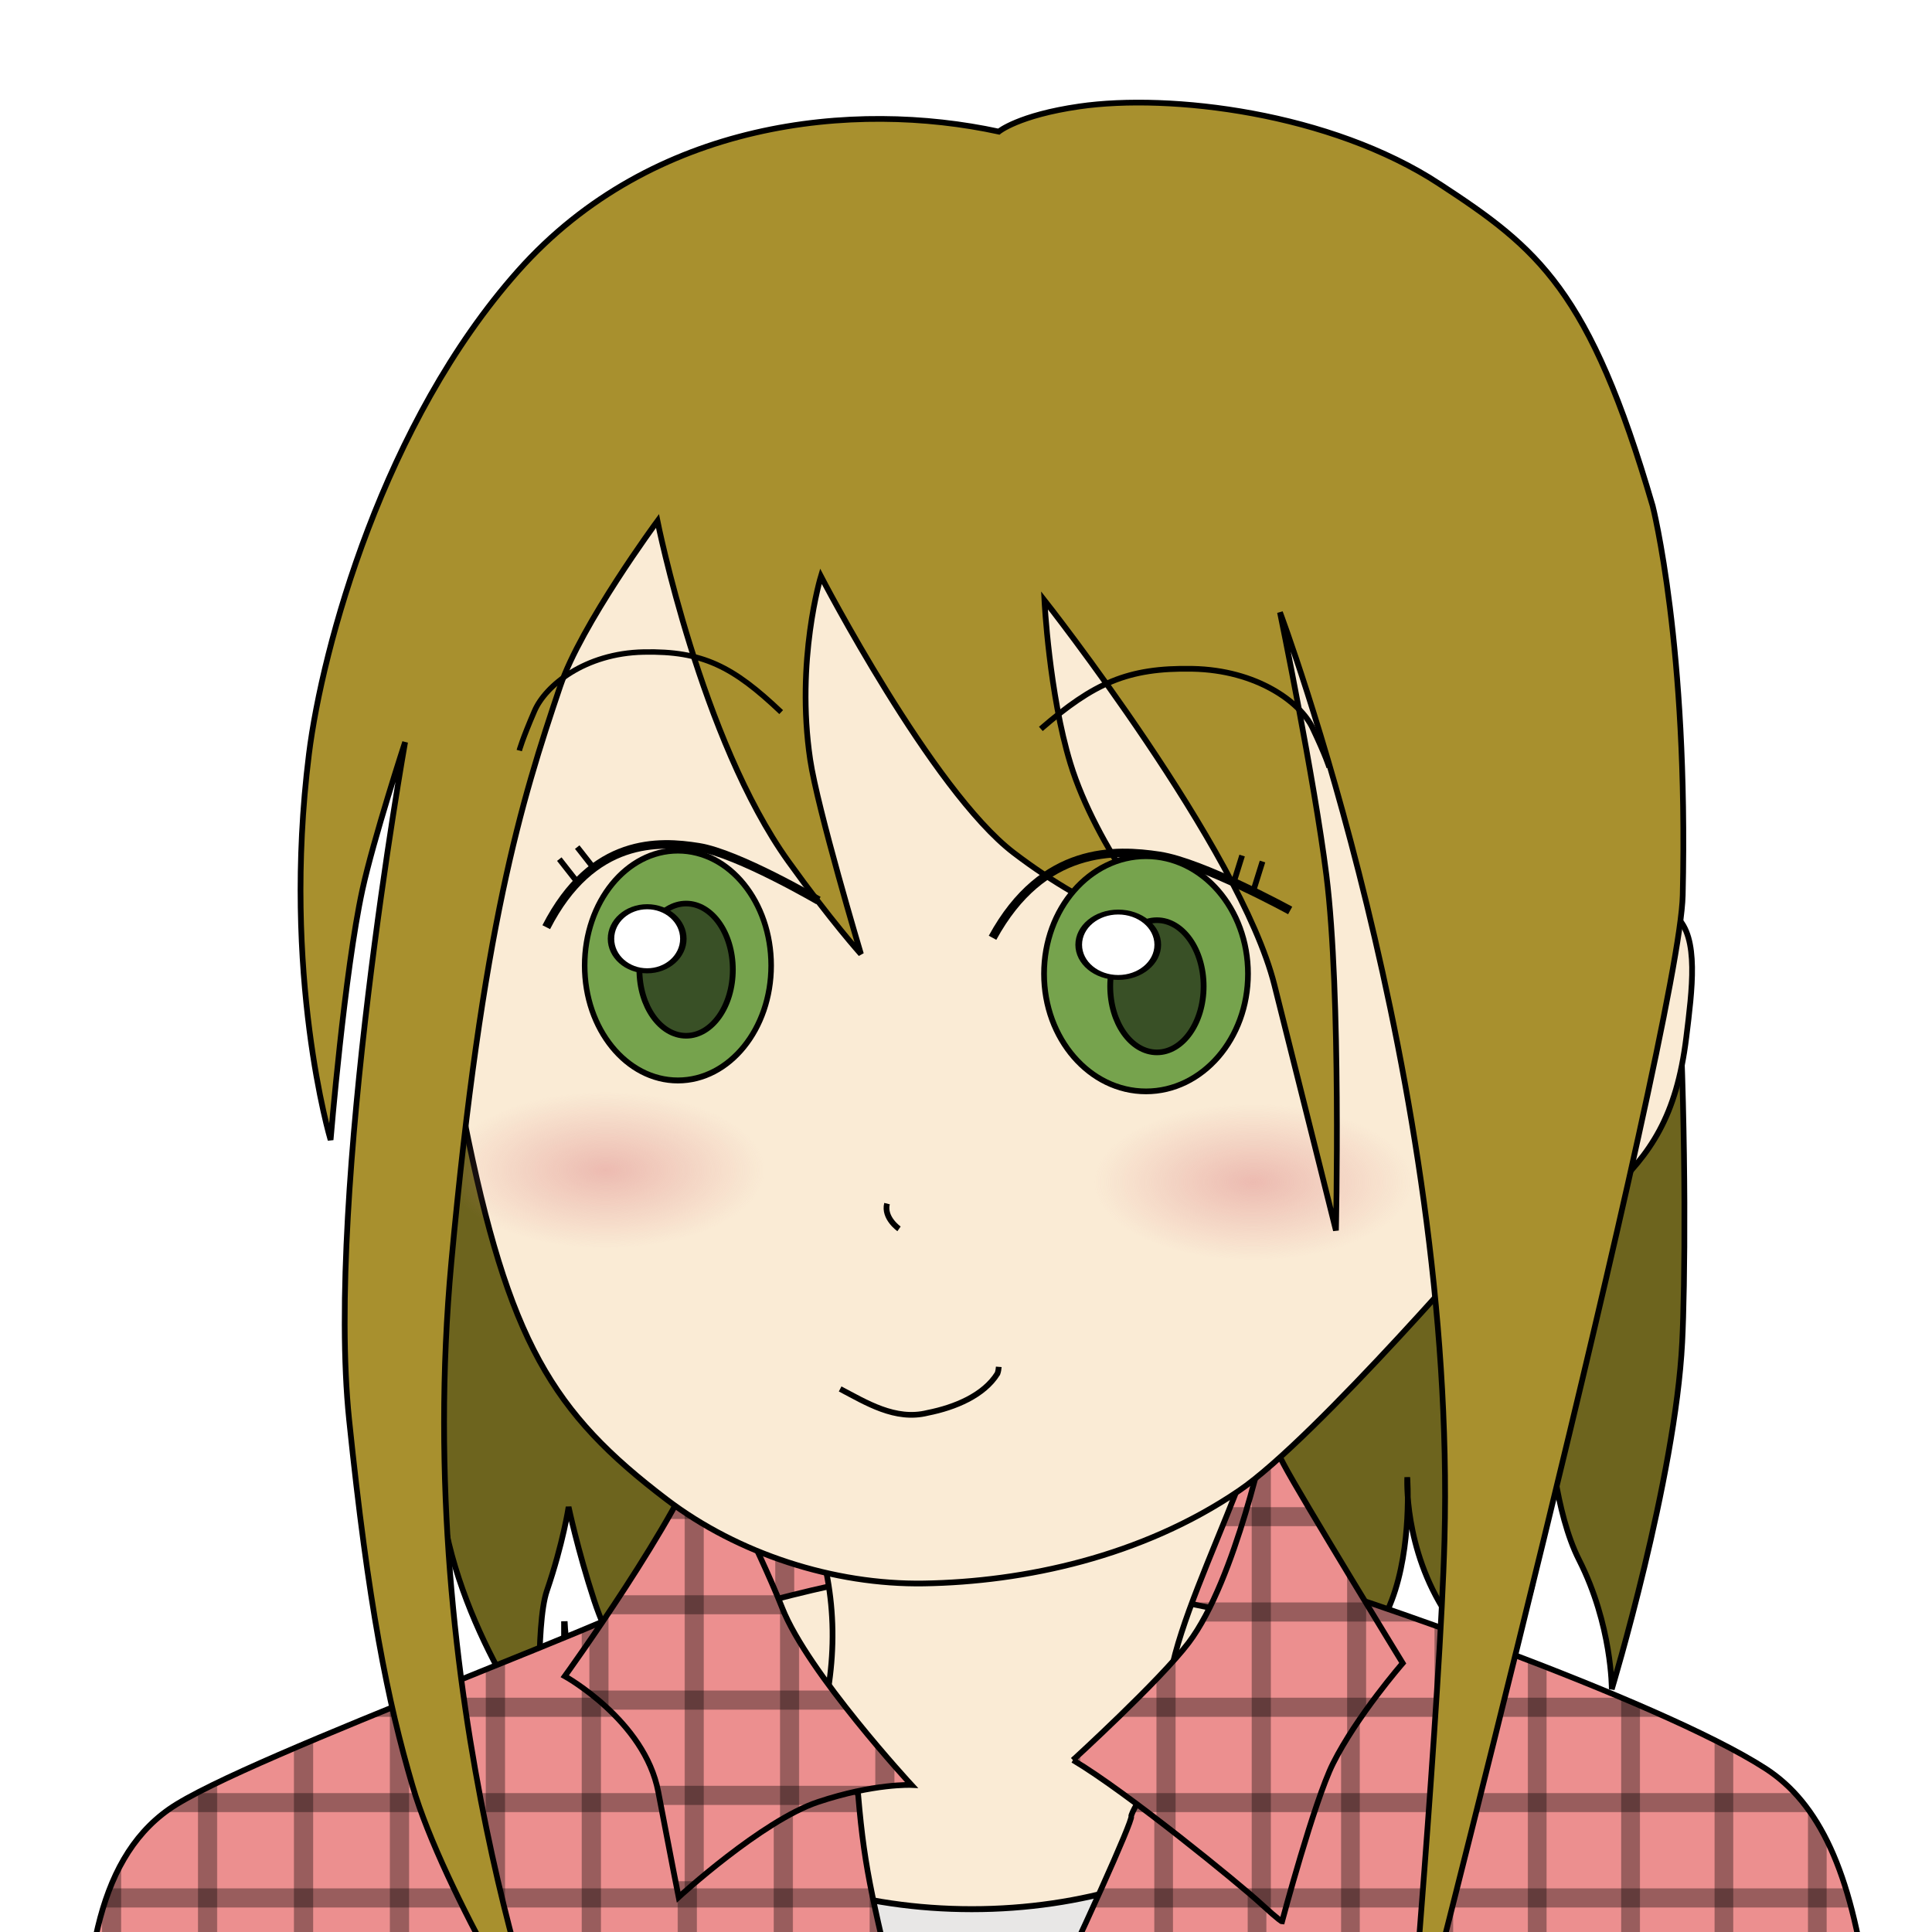 <?xml version="1.0" encoding="UTF-8" standalone="no"?>
<!-- Created with Inkscape (http://www.inkscape.org/) -->

<svg
   xmlns:dc="http://purl.org/dc/elements/1.1/"
   xmlns:cc="http://creativecommons.org/ns#"
   xmlns:rdf="http://www.w3.org/1999/02/22-rdf-syntax-ns#"
   xmlns:svg="http://www.w3.org/2000/svg"
   xmlns="http://www.w3.org/2000/svg"
   xmlns:xlink="http://www.w3.org/1999/xlink"
   xmlns:sodipodi="http://sodipodi.sourceforge.net/DTD/sodipodi-0.dtd"
   xmlns:inkscape="http://www.inkscape.org/namespaces/inkscape"
   id="svg3052"
   version="1.1"
   inkscape:version="0.48.5 r10040"
   width="300"
   height="300"
   sodipodi:docname="hibarichan.svg"
   inkscape:export-filename="/home/yantene/others/dev/hibarichan/illusts/hibarichan.png"
   inkscape:export-xdpi="90"
   inkscape:export-ydpi="90">
  <defs
     id="defs3056">
    <pattern
       inkscape:collect="always"
       xlink:href="#pattern6494"
       id="pattern3227"
       patternTransform="matrix(0.148,0,0,0.148,-137.146,2220.908)" />
    <pattern
       inkscape:collect="always"
       xlink:href="#pattern6494"
       id="pattern3225"
       patternTransform="matrix(0.148,0,0,0.148,-137.146,2220.908)" />
    <pattern
       inkscape:collect="always"
       xlink:href="#pattern6494"
       id="pattern6522"
       patternTransform="matrix(0.148,0,0,0.148,-138.948,2205.609)" />
    <pattern
       inkscape:collect="always"
       xlink:href="#pattern6494"
       id="pattern6520"
       patternTransform="matrix(0.148,0,0,0.148,-136.4,2219.789)" />
    <pattern
       inkscape:collect="always"
       xlink:href="#pattern6494"
       id="pattern6516"
       patternTransform="matrix(0.145,0,0,0.148,-131.056,2220.908)" />
    <pattern
       inkscape:collect="always"
       xlink:href="#pattern6494"
       id="pattern6514"
       patternTransform="matrix(0.149,0,0,0.148,-139.122,2220.908)" />
    <linearGradient
       inkscape:collect="always"
       id="linearGradient4194">
      <stop
         style="stop-color:#e19393;stop-opacity:1;"
         offset="0"
         id="stop4196" />
      <stop
         style="stop-color:#e19393;stop-opacity:0;"
         offset="1"
         id="stop4198" />
    </linearGradient>
    <radialGradient
       inkscape:collect="always"
       xlink:href="#linearGradient4065-0"
       id="radialGradient4071-0"
       cx="1571.837"
       cy="1179.587"
       fx="1571.837"
       fy="1179.587"
       r="95.398"
       gradientTransform="matrix(1,0,0,0.589,0,485.064)"
       gradientUnits="userSpaceOnUse" />
    <linearGradient
       inkscape:collect="always"
       id="linearGradient4065-0">
      <stop
         style="stop-color:#ff69cb;stop-opacity:1;"
         offset="0"
         id="stop4067-4" />
      <stop
         style="stop-color:#ff69cb;stop-opacity:0;"
         offset="1"
         id="stop4069-4" />
    </linearGradient>
    <radialGradient
       inkscape:collect="always"
       xlink:href="#linearGradient4144-0"
       id="radialGradient4150-7"
       cx="1571.837"
       cy="1179.587"
       fx="1571.837"
       fy="1179.587"
       r="95.398"
       gradientTransform="matrix(1,0,0,0.589,0,485.064)"
       gradientUnits="userSpaceOnUse" />
    <linearGradient
       inkscape:collect="always"
       id="linearGradient4144-0">
      <stop
         style="stop-color:#eec8f0;stop-opacity:1;"
         offset="0"
         id="stop4146-3" />
      <stop
         style="stop-color:#eec8f0;stop-opacity:0;"
         offset="1"
         id="stop4148-8" />
    </linearGradient>
    <radialGradient
       inkscape:collect="always"
       xlink:href="#linearGradient4194"
       id="radialGradient4200"
       cx="1571.837"
       cy="1179.587"
       fx="1571.837"
       fy="1179.587"
       r="95.398"
       gradientTransform="matrix(1,0,0,0.589,0,485.064)"
       gradientUnits="userSpaceOnUse" />
    <radialGradient
       inkscape:collect="always"
       xlink:href="#linearGradient4194-6"
       id="radialGradient4200-6"
       cx="1571.837"
       cy="1179.587"
       fx="1571.837"
       fy="1179.587"
       r="95.398"
       gradientTransform="matrix(1,0,0,0.589,0,485.064)"
       gradientUnits="userSpaceOnUse" />
    <linearGradient
       inkscape:collect="always"
       id="linearGradient4194-6">
      <stop
         style="stop-color:#e19393;stop-opacity:1;"
         offset="0"
         id="stop4196-1" />
      <stop
         style="stop-color:#e19393;stop-opacity:0;"
         offset="1"
         id="stop4198-7" />
    </linearGradient>
    <radialGradient
       r="95.398"
       fy="1179.587"
       fx="1571.837"
       cy="1179.587"
       cx="1571.837"
       gradientTransform="matrix(1,0,0,0.589,0,485.064)"
       gradientUnits="userSpaceOnUse"
       id="radialGradient4217"
       xlink:href="#linearGradient4194-6"
       inkscape:collect="always" />
    <pattern
       patternUnits="userSpaceOnUse"
       width="100"
       height="100"
       patternTransform="translate(0,2104)"
       id="pattern6494">
      <g
         id="g6487"
         transform="translate(0,-2104)">
        <rect
           y="2104"
           x="0"
           height="100"
           width="100"
           id="rect6462"
           style="fill:#ec8f8f;fill-opacity:1;stroke:none" />
        <rect
           style="fill:#000000;fill-opacity:0.353;stroke:none"
           id="rect6467"
           width="20"
           height="100"
           x="40"
           y="2104" />
        <rect
           style="fill:#000000;fill-opacity:0.353;stroke:none"
           id="rect6467-7"
           width="100"
           height="20"
           x="0"
           y="2144" />
      </g>
    </pattern>
  </defs>
  <sodipodi:namedview
     pagecolor="#ffffff"
     bordercolor="#666666"
     borderopacity="1"
     objecttolerance="10"
     gridtolerance="10"
     guidetolerance="10"
     inkscape:pageopacity="0"
     inkscape:pageshadow="2"
     inkscape:window-width="1918"
     inkscape:window-height="1052"
     id="namedview3054"
     showgrid="false"
     inkscape:zoom="2.2432354"
     inkscape:cx="291.50736"
     inkscape:cy="-5.5306289"
     inkscape:window-x="0"
     inkscape:window-y="26"
     inkscape:window-maximized="0"
     inkscape:current-layer="layer7"
     showguides="true"
     inkscape:guide-bbox="true" />
  <g
     inkscape:groupmode="layer"
     id="layer5"
     inkscape:label="後ろ髪"
     transform="translate(0,-1904)">
    <path
       style="fill:#6d641e;fill-opacity:1;stroke:#000000;stroke-width:0.888;stroke-linecap:butt;stroke-linejoin:miter;stroke-miterlimit:4;stroke-opacity:1;stroke-dasharray:none"
       d="m 251.813,1999.463 c 10.293,22.696 10.262,95.903 9.397,112.962 -1.077,21.24 -10.935,53.875 -10.935,53.875 0,0 0.059,-9.953 -5.092,-20.109 -3.736,-7.369 -4.532,-19.442 -4.532,-19.442 0,0 -1.462,15.776 -2.549,22.431 -1.191,7.299 -7.163,13.566 -7.163,13.566 0,0 -3.703,-4.143 -6.283,-8.06 -6.754,-10.255 -6.134,-21.295 -6.134,-21.295 0,0 0.77,10.735 -2.407,19.081 -3.42,8.984 -9.552,13.143 -9.552,13.143 0,0 -7.57,-6.079 -9.075,-13.355 -1.512,-7.313 -5.47,-18.573 -5.47,-18.573 0,0 -1.114,9.868 -2.298,17.413 -0.963,6.137 -8.984,15.32 -8.984,15.32 0,0 -2.725,-4.065 -7.863,-12.568 -5.516,-9.128 -7.418,-17.366 -7.418,-17.366 0,0 -1.242,13.692 -2.948,18.065 -3.603,9.233 -9.256,12.353 -9.256,12.353 0,0 -6.096,-3.066 -8.922,-11.619 -2.471,-7.48 -7.51,-17.557 -7.51,-17.557 0,0 -0.327,10.476 -2.638,15.347 -3.533,7.447 -8.745,12.445 -8.745,12.445 0,0 -5.295,-5.028 -8.253,-10.782 -3.783,-7.359 -5.412,-16.341 -5.412,-16.341 0,0 -3.893,9.212 -6.413,14.983 -3.033,6.943 -7.949,10.524 -7.949,10.524 0,0 -3.254,-5.605 -5.16,-11.425 -2.537,-7.746 -3.959,-14.481 -3.959,-14.481 0,0 -0.838,5.617 -3.367,13.008 -1.861,5.439 -0.976,22.76 -0.976,22.76 0,0 -14.389,-18.954 -15.709,-39.539 -1.319,-20.585 -0.592,-54.493 -0.592,-54.493 l 3.977,-55.884"
       id="path4134"
       inkscape:connector-curvature="0"
       sodipodi:nodetypes="cscscscscscscscscscscscscscscscscc" />
  </g>
  <g
     inkscape:groupmode="layer"
     id="layer11"
     inkscape:label="チェックシャツ(裏)"
     transform="translate(0,-1904)">
    <path
       style="fill:url(#pattern3227);fill-opacity:1;stroke:#000000;stroke-width:0.888;stroke-linecap:butt;stroke-linejoin:miter;stroke-miterlimit:4;stroke-opacity:1;stroke-dasharray:none"
       d="m 98.526,2165.772 c -2.639,-10.028 10.029,-36.42 10.029,-36.42 0,0 1.147,-10.919 15.307,-17.418 23.503,-10.787 35.107,-10.226 51.991,-1.056 15.229,8.272 22.96,19.529 22.96,19.529 l 5.806,37.475"
       id="path6128"
       inkscape:connector-curvature="0"
       sodipodi:nodetypes="ccsscc" />
  </g>
  <g
     inkscape:groupmode="layer"
     id="layer6"
     inkscape:label="首"
     transform="translate(0,-1904)">
    <path
       style="fill:#faebd5;fill-opacity:1;stroke:#000000;stroke-width:0.888;stroke-linecap:butt;stroke-linejoin:miter;stroke-miterlimit:4;stroke-opacity:1;stroke-dasharray:none"
       d="m 19.647,2231.603 c -2.652,-20.245 -4.168,-27.097 0.379,-37.064 4.547,-9.967 73.132,-33.638 84.121,-37.376 10.989,-3.737 32.587,-9.655 44.713,-9.655 12.125,0 49.26,8.098 64.038,11.836 14.778,3.737 45.471,14.639 56.08,23.671 10.61,9.033 15.915,17.753 18.946,29.589 3.031,11.836 2.274,15.262 2.274,15.262 l 0,0"
       id="path4358"
       inkscape:connector-curvature="0" />
    <path
       style="fill:#faebd5;fill-opacity:1;stroke:#000000;stroke-width:0.888;stroke-linecap:butt;stroke-linejoin:miter;stroke-miterlimit:4;stroke-opacity:1;stroke-dasharray:none"
       d="m 96.12,2178.232 c 19.767,0.746 29.65,1.866 31.931,-8.958 2.281,-10.823 1.52,-21.274 -3.421,-32.844 -4.942,-11.57 18.246,-17.169 28.13,-17.169 9.884,0 44.856,-7.838 42.955,4.479 -1.901,12.316 -19.767,42.921 -12.544,47.773 7.223,4.852 33.832,8.584 33.832,8.584"
       id="path4362"
       inkscape:connector-curvature="0"
       sodipodi:nodetypes="csssssc" />
  </g>
  <g
     inkscape:groupmode="layer"
     id="layer7"
     inkscape:label="シャツ"
     transform="translate(0,-1904)">
    <g
       id="g4584"
       style="fill:#e8e7e6;fill-opacity:1"
       transform="matrix(0.148,0,0,0.154,94.627,1873.015)">
      <g
         id="g4588"
         transform="matrix(1.111,0,0,1,-50.788,10.087)">
        <path
           style="fill:#e8e7e6;fill-opacity:1;stroke:#000000;stroke-width:6;stroke-linecap:round;stroke-linejoin:miter;stroke-miterlimit:4;stroke-opacity:1;stroke-dasharray:none;stroke-dashoffset:18.9"
           d="m 772.775,1825.616 c -6.136,161.267 -176.058,290.538 -384.798,290.538 -208.632,0 -378.496,-129.136 -384.798,-290.285 l 0,492.397 769.596,0 0,-492.65 z"
           id="rect4560"
           inkscape:connector-curvature="0" />
        <path
           style="fill:#e8e7e6;fill-opacity:1;stroke:#000000;stroke-width:6;stroke-linecap:round;stroke-linejoin:miter;stroke-miterlimit:4;stroke-opacity:1;stroke-dasharray:none;stroke-dashoffset:18.9"
           d="m 772.775,1913.097 c -6.136,161.267 -176.058,290.538 -384.798,290.538 -208.632,0 -378.496,-129.136 -384.798,-290.285 l 0,492.397 769.596,0 0,-492.65 z"
           id="rect4560-7"
           inkscape:connector-curvature="0" />
      </g>
    </g>
    <path
       style="fill:url(#pattern6516);fill-opacity:1;stroke:#000000;stroke-width:0.878;stroke-linecap:butt;stroke-linejoin:miter;stroke-miterlimit:4;stroke-opacity:1;stroke-dasharray:none"
       d="m 245.183,2418.216 c 0,0 43.474,-51.452 46.027,-124.231 2.553,-72.779 -0.302,-104.556 -17.079,-115.38 -16.776,-10.824 -67.106,-27.992 -71.118,-28.738 -4.012,-0.747 -27.718,34.71 -27.353,36.203 0.365,1.493 -30.271,67.554 -36.106,72.406 -5.835,4.852 -12.765,162.353 -8.753,167.579 4.012,5.225 6.132,14.183 7.836,28.738 1.875,16.012 16.149,57.104 16.149,57.104 0,0 43.485,0.373 62.815,-5.971 19.329,-6.345 22.375,-6.597 26.988,-8.957 11.671,-5.972 24.071,-10.45 24.071,-10.45 0,0 -20.788,-42.548 -23.341,-62.329 -2.553,-19.781 14.687,-122.418 11.405,-143.319 -3.282,-20.901 -13.593,-64.941 -13.593,-64.941"
       id="path6121"
       inkscape:connector-curvature="0"
       sodipodi:nodetypes="cssssssscsscssc" />
    <g
       id="g6464" />
  </g>
  <g
     inkscape:groupmode="layer"
     id="layer10"
     inkscape:label="チェックシャツ(下)"
     transform="translate(0,-1904)">
    <path
       style="fill:url(#pattern3225);fill-opacity:1;stroke:#000000;stroke-width:0.888;stroke-linecap:butt;stroke-linejoin:miter;stroke-miterlimit:4;stroke-opacity:1;stroke-dasharray:none"
       d="m 166.615,2177.301 c 8.445,5.014 25.863,19.266 29.03,22.169 3.167,2.903 3.431,2.903 3.431,2.903 0,0 5.002,-18.714 7.917,-24.544 3.695,-7.389 10.82,-15.571 10.82,-15.571 0,0 -15.835,-25.863 -18.474,-30.877 -2.639,-5.014 -2.639,-5.278 -2.639,-5.278 0,0 -4.75,23.224 -12.14,32.989 -4.425,5.847 -17.946,18.21 -17.946,18.21 z"
       id="path6115"
       inkscape:connector-curvature="0"
       sodipodi:nodetypes="cscscscsc" />
    <path
       style="fill:url(#pattern6522);fill-opacity:1;stroke:#000000;stroke-width:0.888;stroke-linecap:butt;stroke-linejoin:miter;stroke-miterlimit:4;stroke-opacity:1;stroke-dasharray:none"
       d="m 183.679,2252.088 c 3.155,20.202 3.077,58.506 3.077,58.506 0,0 14.774,2.657 24.627,2.015 9.853,-0.642 22.93,-4.276 22.93,-4.276 0,0 0.783,-53.208 -0.573,-58.253 -1.356,-5.045 -1.356,-5.045 -1.356,-5.045 0,0 -18.251,5.65 -28.786,6.192 -10.535,0.542 -19.92,0.86 -19.92,0.86 z"
       id="path6123"
       inkscape:connector-curvature="0"
       sodipodi:nodetypes="ccscscsc" />
  </g>
  <g
     inkscape:groupmode="layer"
     id="layer9"
     inkscape:label="チェックシャツ(上)"
     transform="translate(0,-1904)">
    <path
       style="fill:url(#pattern6514);fill-opacity:1;stroke:#000000;stroke-width:0.891;stroke-linecap:butt;stroke-linejoin:miter;stroke-miterlimit:4;stroke-opacity:1;stroke-dasharray:none"
       d="m 56.154,2416.935 c -14.986,-11.943 -22.171,-63.418 -24.055,-73.981 -3.87,-21.706 -19.19,-92.317 -19.19,-112.471 0,-20.154 1.665,-37.323 13.321,-45.533 11.656,-8.211 77.373,-31.581 82.082,-36.332 l 24.937,34.022 c 1.075,12.693 2.375,16.48 7.333,38.12 3.741,16.327 8.426,40.48 8.426,40.48 0,0 6.315,172.018 2.865,207.353 -3.282,33.618 -8.596,44.05 -8.596,44.05 0,0 -33.309,-0.373 -56.589,-6.346 -23.28,-5.973 -49.067,-21.279 -49.067,-21.279 0,0 21.847,-44.797 18.624,-90.713 -3.223,-45.917 -17.227,-76.901 -16.153,-109.379 1.075,-32.478 12.213,-60.102 14.004,-66.449 1.791,-6.346 1.791,-6.346 1.791,-6.346"
       id="path6111"
       inkscape:connector-curvature="0"
       sodipodi:nodetypes="csssccscscscsssc" />
    <path
       style="fill:url(#pattern6520);fill-opacity:1;stroke:#000000;stroke-width:0.888;stroke-linecap:butt;stroke-linejoin:miter;stroke-miterlimit:4;stroke-opacity:1;stroke-dasharray:none"
       d="m 109.339,2128.123 c -3.695,11.348 -21.641,36.156 -21.641,36.156 0,0 12.404,6.862 14.515,17.946 2.111,11.084 3.167,16.363 3.167,16.363 0,0 12.932,-11.876 21.641,-14.779 8.709,-2.903 14.515,-2.639 14.515,-2.639 0,0 -16.099,-17.418 -20.057,-27.447 -3.959,-10.029 -12.14,-25.599 -12.14,-25.599 z"
       id="path4594"
       inkscape:connector-curvature="0" />
    <path
       sodipodi:type="arc"
       style="fill:#efd7b1;fill-opacity:1;stroke:#000000;stroke-width:6;stroke-linecap:round;stroke-linejoin:miter;stroke-miterlimit:4;stroke-opacity:1;stroke-dasharray:none;stroke-dashoffset:18.9"
       id="path6052"
       sodipodi:cx="1868.7295"
       sodipodi:cy="2476.8203"
       sodipodi:rx="39.229053"
       sodipodi:ry="39.229053"
       d="m 1907.958,2476.82 c 0,21.666 -17.563,39.229 -39.229,39.229 -21.666,0 -39.229,-17.564 -39.229,-39.229 0,-21.666 17.564,-39.229 39.229,-39.229 21.666,0 39.229,17.563 39.229,39.229 z"
       transform="matrix(0.148,0,0,0.148,-137.674,1910.036)" />
    <path
       sodipodi:type="arc"
       style="fill:#efd7b1;fill-opacity:1;stroke:#000000;stroke-width:6;stroke-linecap:round;stroke-linejoin:miter;stroke-miterlimit:4;stroke-opacity:1;stroke-dasharray:none;stroke-dashoffset:18.9"
       id="path6052-0"
       sodipodi:cx="1868.7295"
       sodipodi:cy="2476.8203"
       sodipodi:rx="39.229053"
       sodipodi:ry="39.229053"
       d="m 1907.958,2476.82 c 0,21.666 -17.563,39.229 -39.229,39.229 -21.666,0 -39.229,-17.564 -39.229,-39.229 0,-21.666 17.564,-39.229 39.229,-39.229 21.666,0 39.229,17.563 39.229,39.229 z"
       transform="matrix(0.148,0,0,0.148,-135.035,1959.388)" />
    <path
       sodipodi:type="arc"
       style="fill:#efd7b1;fill-opacity:1;stroke:#000000;stroke-width:6;stroke-linecap:round;stroke-linejoin:miter;stroke-miterlimit:4;stroke-opacity:1;stroke-dasharray:none;stroke-dashoffset:18.9"
       id="path6052-07"
       sodipodi:cx="1868.7295"
       sodipodi:cy="2476.8203"
       sodipodi:rx="39.229053"
       sodipodi:ry="39.229053"
       d="m 1907.958,2476.82 c 0,21.666 -17.563,39.229 -39.229,39.229 -21.666,0 -39.229,-17.564 -39.229,-39.229 0,-21.666 17.564,-39.229 39.229,-39.229 21.666,0 39.229,17.563 39.229,39.229 z"
       transform="matrix(0.148,0,0,0.148,-134.243,2006.1)" />
    <path
       sodipodi:type="arc"
       style="fill:#efd7b1;fill-opacity:1;stroke:#000000;stroke-width:6;stroke-linecap:round;stroke-linejoin:miter;stroke-miterlimit:4;stroke-opacity:1;stroke-dasharray:none;stroke-dashoffset:18.9"
       id="path6052-02"
       sodipodi:cx="1868.7295"
       sodipodi:cy="2476.8203"
       sodipodi:rx="39.229053"
       sodipodi:ry="39.229053"
       d="m 1907.958,2476.82 c 0,21.666 -17.563,39.229 -39.229,39.229 -21.666,0 -39.229,-17.564 -39.229,-39.229 0,-21.666 17.564,-39.229 39.229,-39.229 21.666,0 39.229,17.563 39.229,39.229 z"
       transform="matrix(0.148,0,0,0.148,-135.827,2055.843)" />
  </g>
  <g
     inkscape:groupmode="layer"
     id="layer2"
     inkscape:label="輪郭"
     style="display:inline"
     transform="translate(0,-1904)">
    <path
       style="fill:#faebd5;fill-opacity:1;stroke:#000000;stroke-width:0.888;stroke-linecap:butt;stroke-linejoin:miter;stroke-miterlimit:4;stroke-opacity:1;stroke-dasharray:none"
       d="m 158.822,1930.036 c -16.795,0.187 -49.981,2.641 -72.611,31.449 -33.497,42.641 -16.871,102.603 -14.119,116.407 6.886,34.537 13.681,45.454 31.436,58.959 11.063,8.415 25.955,13.251 39.931,13.029 15.541,-0.248 33.845,-4.143 48.935,-14.409 11.917,-8.107 40.618,-41.492 40.618,-41.492 0,0 10.968,0.882 17.099,-4.98 6.072,-5.806 10.215,-11.505 11.736,-23.921 0.901,-7.357 2.009,-15.534 -1.536,-18.707 -3.546,-3.172 -7.434,-2.688 -7.434,-2.688 0,0 11.197,-24.446 0.373,-61.023 -10.824,-36.576 -50.759,-49.453 -69.234,-52.438 -18.475,-2.986 -25.193,-0.187 -25.193,-0.187 z"
       id="path3065"
       inkscape:connector-curvature="0"
       sodipodi:nodetypes="cssssscssscssc" />
    <path
       sodipodi:type="arc"
       style="opacity:0.549;fill:url(#radialGradient4200);fill-opacity:1;stroke:none;display:inline"
       id="path4055-7-0"
       sodipodi:cx="1571.8369"
       sodipodi:cy="1179.5868"
       sodipodi:rx="95.397926"
       sodipodi:ry="56.168873"
       d="m 1667.235,1179.587 c 0,31.021 -42.711,56.169 -95.398,56.169 -52.687,0 -95.398,-25.148 -95.398,-56.169 0,-31.021 42.711,-56.169 95.398,-56.169 52.687,0 95.398,25.148 95.398,56.169 z"
       transform="matrix(0.259,0,0,0.216,-313.06,1830.86)" />
    <path
       sodipodi:type="arc"
       style="opacity:0.549;fill:url(#radialGradient4217);fill-opacity:1;stroke:none;display:inline"
       id="path4055-7-0-8"
       sodipodi:cx="1571.8369"
       sodipodi:cy="1179.5868"
       sodipodi:rx="95.397926"
       sodipodi:ry="56.168873"
       d="m 1667.235,1179.587 c 0,31.021 -42.711,56.169 -95.398,56.169 -52.687,0 -95.398,-25.148 -95.398,-56.169 0,-31.021 42.711,-56.169 95.398,-56.169 52.687,0 95.398,25.148 95.398,56.169 z"
       transform="matrix(0.259,0,0,0.216,-212.51,1832.707)" />
  </g>
  <g
     inkscape:groupmode="layer"
     id="layer3"
     inkscape:label="前髪"
     style="display:inline"
     transform="translate(0,-1904)">
    <path
       style="fill:#a8902e;fill-opacity:1;stroke:#000000;stroke-width:0.888;stroke-linecap:butt;stroke-linejoin:miter;stroke-miterlimit:4;stroke-opacity:1;stroke-dasharray:none"
       d="m 223.534,1932.565 c -16.968,-11.104 -41.824,-14.077 -55.928,-12.038 -9.468,1.369 -12.516,3.909 -12.516,3.909 -22.394,-4.852 -53.745,-1.866 -74.645,21.647 -20.901,23.513 -30.392,58.386 -32.471,75.019 -4.292,34.337 3.359,59.903 3.359,59.903 0,0 2.161,-26.105 4.948,-38.872 1.715,-7.859 6.622,-22.897 6.622,-22.897 0,0 -12.381,69.586 -8.694,105.186 2.996,28.931 5.977,43.679 9.835,56.849 4.912,16.767 21.625,43.613 21.625,43.613 0,0 -21.847,-57.007 -15.585,-124.876 4.807,-52.093 10.87,-71.598 16.893,-89.423 3.246,-9.607 15.114,-25.685 15.114,-25.685 0,0 6.793,33.978 20.328,52.855 6.629,9.245 11.269,14.39 11.269,14.39 0,0 -6.751,-22.582 -7.883,-30.193 -2.292,-15.404 1.666,-28.468 1.666,-28.468 0,0 17.233,33.224 29.922,42.928 12.69,9.704 23.894,12.743 23.894,12.743 0,0 -11.053,-13.447 -15.08,-26.623 -3.289,-10.761 -4.027,-25.316 -4.027,-25.316 0,0 30.385,38.566 35.705,59.712 6.043,24.022 9.557,38.138 9.557,38.138 0,0 0.848,-36.594 -1.485,-55.191 -1.864,-14.857 -7.201,-40.792 -7.201,-40.792 0,0 27.421,72.967 25.545,143.997 -0.64,24.246 -5.764,84.418 -5.764,84.418 0,0 42.278,-163.958 42.755,-184.483 0.901,-38.737 -4.665,-60.455 -4.665,-60.455 -9.79,-33.556 -17.77,-39.964 -33.095,-49.994 z"
       id="path4131"
       inkscape:connector-curvature="0"
       sodipodi:nodetypes="sscsscscsscsscscscscscscscscscs" />
  </g>
  <g
     inkscape:groupmode="layer"
     id="layer4"
     inkscape:label="顔部品"
     style="display:inline"
     transform="translate(0,-1904)">
    <path
       style="fill:none;stroke:#000000;stroke-width:0.888;stroke-linecap:butt;stroke-linejoin:miter;stroke-miterlimit:4;stroke-opacity:1;stroke-dasharray:none"
       d="m 137.735,2090.896 c -0.56,2.24 1.866,3.919 1.866,3.919"
       id="path3846"
       inkscape:connector-curvature="0" />
    <path
       style="fill:none;stroke:#000000;stroke-width:0.888;stroke-linecap:butt;stroke-linejoin:miter;stroke-miterlimit:4;stroke-opacity:1;stroke-dasharray:none"
       d="m 130.457,2119.674 c 4.022,2.104 8.562,4.977 13.594,3.712 4.281,-0.847 8.73,-2.725 10.833,-6.097 0.123,-0.34 0.178,-0.693 0.206,-1.046"
       id="path3838"
       inkscape:connector-curvature="0" />
    <path
       style="fill:none;stroke:#000000;stroke-width:0.888;stroke-linecap:butt;stroke-linejoin:miter;stroke-miterlimit:4;stroke-opacity:1;stroke-dasharray:none"
       d="m 161.622,2017.184 c 8.211,-7.091 13.436,-9.517 23.513,-9.331 10.077,0.187 16.795,5.225 18.661,9.144 2.12,4.451 2.613,6.158 2.613,6.158"
       id="path3851"
       inkscape:connector-curvature="0"
       sodipodi:nodetypes="cssc" />
    <path
       style="fill:none;stroke:#000000;stroke-width:0.846;stroke-linecap:butt;stroke-linejoin:miter;stroke-miterlimit:4;stroke-opacity:1;stroke-dasharray:none"
       d="m 121.301,2014.577 c -7.456,-7.091 -12.201,-9.517 -21.352,-9.331 -9.151,0.187 -15.251,5.225 -16.946,9.144 -1.925,4.451 -2.372,6.158 -2.372,6.158"
       id="path3851-9"
       inkscape:connector-curvature="0"
       sodipodi:nodetypes="cssc" />
    <path
       style="fill:none;stroke:#000000;stroke-width:1.332;stroke-linecap:butt;stroke-linejoin:miter;stroke-miterlimit:4;stroke-opacity:1;stroke-dasharray:none"
       d="m 154.121,2049.618 c 7.814,-14.332 19.201,-13.726 25.899,-12.717 6.698,1.009 20.317,8.478 20.317,8.478"
       id="path3910"
       inkscape:connector-curvature="0" />
    <path
       sodipodi:type="arc"
       style="fill:#76a34d;fill-opacity:1;stroke:#000000;stroke-width:3.999;stroke-miterlimit:4;stroke-opacity:1;stroke-dasharray:none"
       id="path3912"
       sodipodi:cx="-638.80951"
       sodipodi:cy="1150.8336"
       sodipodi:rx="71.325554"
       sodipodi:ry="82.247276"
       d="m -567.484,1150.834 c 0,45.424 -31.934,82.247 -71.326,82.247 -39.392,0 -71.326,-36.823 -71.326,-82.247 0,-45.424 31.934,-82.247 71.326,-82.247 39.392,0 71.326,36.823 71.326,82.247 z"
       transform="matrix(0.222,0,0,0.222,319.769,1799.725)" />
    <path
       sodipodi:type="arc"
       style="fill:#395026;fill-opacity:1;stroke:#000000;stroke-width:5.441;stroke-linecap:round;stroke-linejoin:miter;stroke-miterlimit:4;stroke-opacity:1;stroke-dasharray:none;stroke-dashoffset:18.9"
       id="path3949-4-1"
       sodipodi:cx="2128.1763"
       sodipodi:cy="985.67041"
       sodipodi:rx="43.686901"
       sodipodi:ry="63.747215"
       d="m 2171.863,985.67 c 0,35.207 -19.559,63.747 -43.687,63.747 -24.128,0 -43.687,-28.541 -43.687,-63.747 0,-35.207 19.559,-63.747 43.687,-63.747 24.128,0 43.687,28.541 43.687,63.747 z"
       transform="matrix(-0.166,0,0,0.161,532.923,1898.457)" />
    <path
       sodipodi:type="arc"
       style="fill:#ffffff;fill-opacity:1;stroke:#000000;stroke-width:5.16;stroke-linecap:round;stroke-linejoin:miter;stroke-miterlimit:4;stroke-opacity:1;stroke-dasharray:none;stroke-dashoffset:18.9"
       id="path3914"
       sodipodi:cx="-703.2254"
       sodipodi:cy="1116.954"
       sodipodi:rx="30.536253"
       sodipodi:ry="34.548317"
       d="m -672.689,1116.954 c 0,19.081 -13.672,34.548 -30.536,34.548 -16.865,0 -30.536,-15.468 -30.536,-34.548 0,-19.081 13.672,-34.548 30.536,-34.548 16.865,0 30.536,15.468 30.536,34.548 z"
       transform="matrix(0.201,0,0,0.147,314.988,1886.509)" />
    <path
       style="fill:none;stroke:#000000;stroke-width:0.888;stroke-linecap:butt;stroke-linejoin:miter;stroke-miterlimit:4;stroke-opacity:1;stroke-dasharray:none"
       d="m 192.874,2036.851 c -1.319,4.222 -1.319,4.222 -1.319,4.222"
       id="path3951"
       inkscape:connector-curvature="0" />
    <path
       style="fill:none;stroke:#000000;stroke-width:0.888;stroke-linecap:butt;stroke-linejoin:miter;stroke-miterlimit:4;stroke-opacity:1;stroke-dasharray:none"
       d="m 196.041,2037.775 c -1.32,4.223 -1.32,4.223 -1.32,4.223"
       id="path3951-5"
       inkscape:connector-curvature="0" />
    <path
       style="fill:none;stroke:#000000;stroke-width:1.332;stroke-linecap:butt;stroke-linejoin:miter;stroke-miterlimit:4;stroke-opacity:1;stroke-dasharray:none"
       d="m 84.821,2047.973 c 7.147,-13.981 17.561,-13.39 23.687,-12.405 6.126,0.985 18.582,8.27 18.582,8.27"
       id="path3910-7"
       inkscape:connector-curvature="0" />
    <path
       sodipodi:type="arc"
       style="fill:#76a34d;fill-opacity:1;stroke:#000000;stroke-width:4.233;stroke-miterlimit:4;stroke-opacity:1;stroke-dasharray:none"
       id="path3912-9"
       sodipodi:cx="-638.80951"
       sodipodi:cy="1150.8336"
       sodipodi:rx="71.325554"
       sodipodi:ry="82.247276"
       d="m -567.484,1150.834 c 0,45.424 -31.934,82.247 -71.326,82.247 -39.392,0 -71.326,-36.823 -71.326,-82.247 0,-45.424 31.934,-82.247 71.326,-82.247 39.392,0 71.326,36.823 71.326,82.247 z"
       transform="matrix(-0.203,0,0,0.217,-24.413,1804.194)" />
    <path
       sodipodi:type="arc"
       style="fill:#395026;fill-opacity:1;stroke:#000000;stroke-width:5.441;stroke-linecap:round;stroke-linejoin:miter;stroke-miterlimit:4;stroke-opacity:1;stroke-dasharray:none;stroke-dashoffset:18.9"
       id="path3949-4"
       sodipodi:cx="2128.1763"
       sodipodi:cy="985.67041"
       sodipodi:rx="43.686901"
       sodipodi:ry="63.747215"
       d="m 2171.863,985.67 c 0,35.207 -19.559,63.747 -43.687,63.747 -24.128,0 -43.687,-28.541 -43.687,-63.747 0,-35.207 19.559,-63.747 43.687,-63.747 24.128,0 43.687,28.541 43.687,63.747 z"
       transform="matrix(-0.166,0,0,0.161,459.818,1895.875)" />
    <path
       sodipodi:type="arc"
       style="fill:#ffffff;fill-opacity:1;stroke:#000000;stroke-width:5.463;stroke-linecap:round;stroke-linejoin:miter;stroke-miterlimit:4;stroke-opacity:1;stroke-dasharray:none;stroke-dashoffset:18.9"
       id="path3914-2"
       sodipodi:cx="-703.2254"
       sodipodi:cy="1116.954"
       sodipodi:rx="30.536253"
       sodipodi:ry="34.548317"
       d="m -672.689,1116.954 c 0,19.081 -13.672,34.548 -30.536,34.548 -16.865,0 -30.536,-15.468 -30.536,-34.548 0,-19.081 13.672,-34.548 30.536,-34.548 16.865,0 30.536,15.468 30.536,34.548 z"
       transform="matrix(-0.184,0,0,0.144,-28.901,1888.93)" />
    <path
       style="fill:none;stroke:#000000;stroke-width:0.888;stroke-linecap:butt;stroke-linejoin:miter;stroke-miterlimit:4;stroke-opacity:1;stroke-dasharray:none"
       d="m 86.848,2037.404 c 2.596,3.311 2.596,3.311 2.596,3.311"
       id="path3951-5-6"
       inkscape:connector-curvature="0" />
    <path
       style="fill:none;stroke:#000000;stroke-width:0.888;stroke-linecap:butt;stroke-linejoin:miter;stroke-miterlimit:4;stroke-opacity:1;stroke-dasharray:none"
       d="m 89.632,2035.539 c 2.596,3.31 2.596,3.31 2.596,3.31"
       id="path3951-5-6-9"
       inkscape:connector-curvature="0" />
  </g>
</svg>
